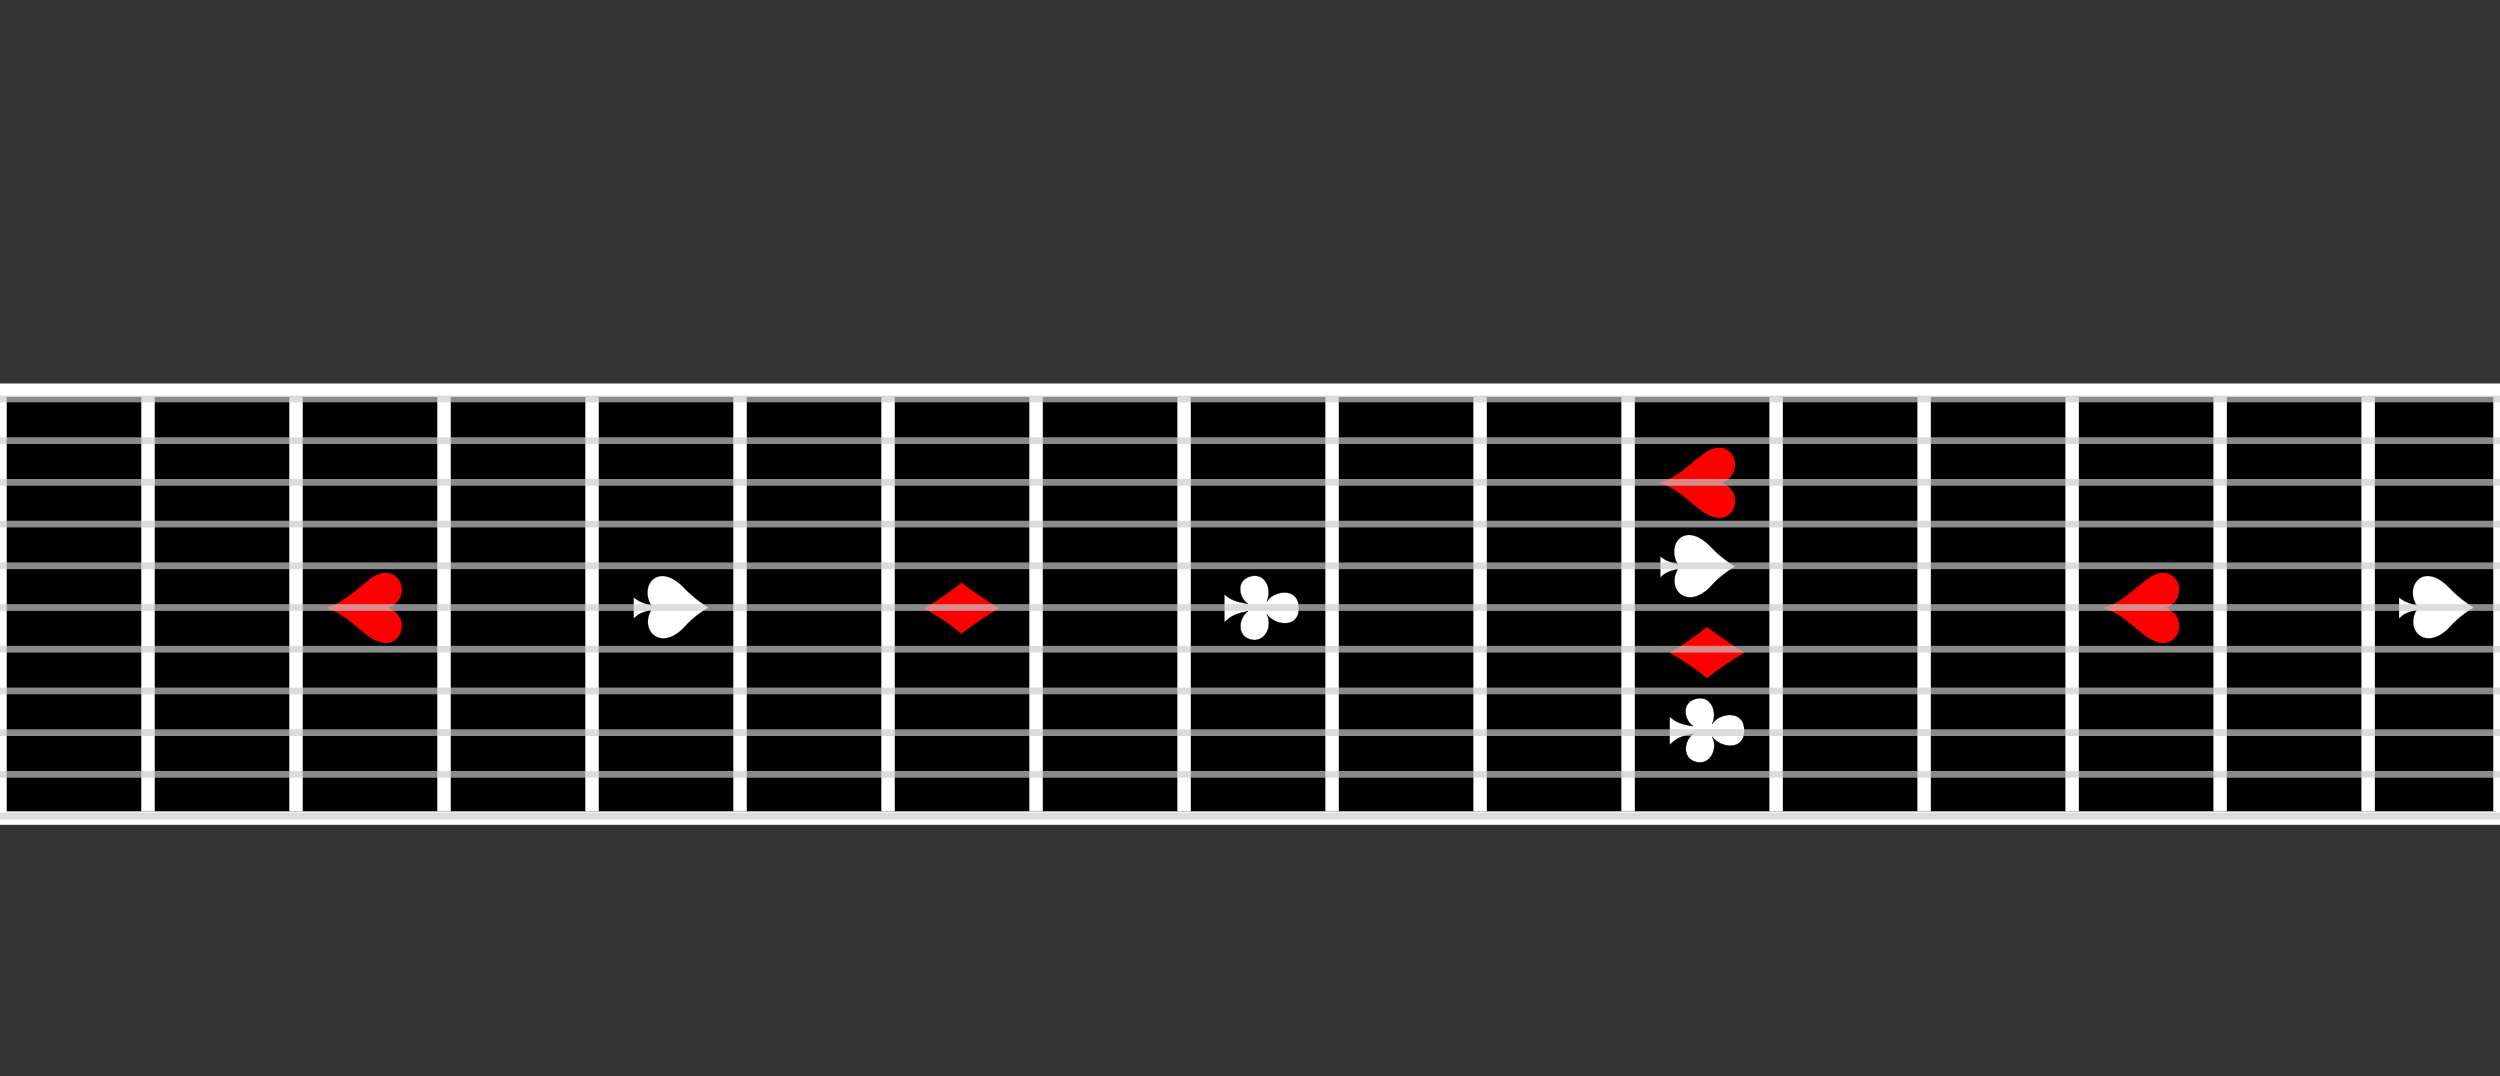 <?xml version="1.0" encoding="iso-8859-1"?>
<svg id="steelGuitar" xmlns="http://www.w3.org/2000/svg" xmlns:xlink="http://www.w3.org/1999/xlink" version=" 1.1"
  viewBox="0 0 1858 800" width="1858" height="800">

  <rect x="0" y="0" width="1858" height="800" fill="#333333" stroke="none"/>

  <!-- neck -->
  <polygon points="0,290 1860,290 1860,608 0,608" fill="black" stroke-width="10" stroke="#ffffff" />

  <!-- frets -->
  <path d="
        M110 295 110 603 
        M220 295 220 603
        M330 295 330 603 
        M440 295 440 603
        M550 295 550 603 
        M660 295 660 603 
        M770 295 770 603 
        M880 295 880 603
        M990 295 990 603 
        M1100 295 1100 603 
        M1210 295 1210 603 
        M1320 295 1320 603
        M1430 295 1430 603 
        M1540 295 1540 603 
        M1650 295 1650 603 
        M1760 295 1760 603
        M1858 295 1858 603
 
    " stroke-width="10" stroke="#ffffff" />
  <!-- Fretmarkers -->
  <!-- FRET12 -->
  <!-- club -->
  <path transform="rotate(90) translate(510, -1310) scale(0.15)" id="rect3667"
    d="M 187.18,250.387 C 128.367,222.293 41.853,255.804 62.322,331.399 C 82.269,405.068 168.413,388.901 198.201,344.058 C 185.774,429.083 163.949,442.32 150.867,460.778 L 289.751,460.778 C 275.679,441.039 250.127,429.083 235.143,342.892 C 265.159,387.66 355.396,403.18 375.055,330.576 C 394.393,259.155 307.221,218.481 249.254,250.813 C 304.839,213.488 324.801,90.9 219.523,90.9 C 113.205,90.9 130.944,215.884 187.18,250.387 z "
    style="color:#000000;fill:#ffffff;fill-opacity:1;fill-rule:nonzero;stroke:#000000;stroke-width:1.811;stroke-linecap:butt;stroke-linejoin:miter;stroke-miterlimit:4;stroke-dashoffset:0;stroke-opacity:1;marker:none;marker-start:none;marker-mid:none;marker-end:none;visibility:visible;display:block;overflow:visible" />
  <!-- diamond -->
  <path transform="rotate(90) translate(400, -1310) scale(0.15)" id="path2139"
    d="M 566.999,90.004 C 528.301,154.401 484.737,216.348 440.477,275.844 C 486.822,335.339 531.082,397.286 566.999,461.683 C 604.307,396.061 645.091,333.501 693.521,275.844 C 646.481,216.348 603.612,153.176 566.999,90.004 z "
    style="fill:#ff0000;fill-opacity:1;fill-rule:evenodd;stroke:none;stroke-width:1pt;stroke-linecap:butt;stroke-linejoin:miter;stroke-opacity:1" />
  <!-- spade -->
  <path transform="rotate(90) translate(336, -1370) scale(0.15)"
    style="fill:#ffffff;fill-opacity:1;fill-rule:evenodd;stroke:#000000;stroke-width:0.856pt;stroke-linecap:butt;stroke-linejoin:miter;stroke-opacity:1"
    d="M 462.295,664.328 C 340.151,789.05 459.887,879.519 556.409,819.974 C 538.184,884.942 528.161,890.054 517.097,907.164 L 621.311,907.164 C 607.934,889.887 593.885,884.942 579.651,820.344 C 678.198,876.954 782.061,778.23 672.712,664.328 C 601.197,601.773 573.432,544.663 567.503,536.554 C 561.814,543.311 528.295,602.934 462.295,664.328 z "
    id="path2076" />
  <!-- heart -->
  <path transform="rotate(90) translate(326, -1370) scale(0.15)" id="path30"
    d="M 216.5,906.612 C 216.157,905.994 214.682,901.524 213.222,896.679 C 203.968,865.973 186.789,834.88 158.021,796.767 C 147.213,782.448 137.04,769.768 109.532,736.33 C 77.681,697.612 68.557,685.209 59.344,668.102 C 53.904,657.999 48.266,642.628 46.41,632.839 C 44.556,623.056 44.526,607.072 46.346,598.75 C 53.749,564.895 83.821,539.355 119.779,536.381 C 160.972,532.974 196.011,553.783 214.422,592.588 L 218.533,601.253 L 221.628,594.407 C 226.225,584.236 230.653,577.356 238.126,568.773 C 257.154,546.92 279.8,536.215 307.081,536.177 C 319.301,536.16 326.303,537.175 336.716,540.47 C 352.29,545.398 364.014,553.075 374.455,565.183 C 401.665,596.736 398.443,639.723 364.923,692.37 C 357.103,704.651 342.995,722.822 323.593,745.602 C 301.249,771.833 290.332,785.165 279.155,799.867 C 252.364,835.107 234.345,867.127 224.434,897.11 C 222.922,901.684 221.338,905.946 220.914,906.581 C 219.929,908.057 217.312,908.075 216.5,906.612 z "
    style="fill:#ff0000;fill-opacity:1" />


  <!-- down fretboard -->

  <!-- club -->
  <path transform="rotate(90) translate(419, -979) scale(0.15)" id="rect3667"
    d="M 187.18,250.387 C 128.367,222.293 41.853,255.804 62.322,331.399 C 82.269,405.068 168.413,388.901 198.201,344.058 C 185.774,429.083 163.949,442.32 150.867,460.778 L 289.751,460.778 C 275.679,441.039 250.127,429.083 235.143,342.892 C 265.159,387.66 355.396,403.18 375.055,330.576 C 394.393,259.155 307.221,218.481 249.254,250.813 C 304.839,213.488 324.801,90.9 219.523,90.9 C 113.205,90.9 130.944,215.884 187.18,250.387 z "
    style="color:#000000;fill:#ffffff;fill-opacity:1;fill-rule:nonzero;stroke:#000000;stroke-width:1.811;stroke-linecap:butt;stroke-linejoin:miter;stroke-miterlimit:4;stroke-dashoffset:0;stroke-opacity:1;marker:none;marker-start:none;marker-mid:none;marker-end:none;visibility:visible;display:block;overflow:visible" />
  <!-- diamond -->
  <path transform="rotate(90) translate(367, -756) scale(0.15)" id="path2139"
    d="M 566.999,90.004 C 528.301,154.401 484.737,216.348 440.477,275.844 C 486.822,335.339 531.082,397.286 566.999,461.683 C 604.307,396.061 645.091,333.501 693.521,275.844 C 646.481,216.348 603.612,153.176 566.999,90.004 z "
    style="fill:#ff0000;fill-opacity:1;fill-rule:evenodd;stroke:none;stroke-width:1pt;stroke-linecap:butt;stroke-linejoin:miter;stroke-opacity:1" />
  <!-- spade -->
  <path transform="rotate(90) translate(366.5, -607) scale(0.15)"
    style="fill:#ffffff;fill-opacity:1;fill-rule:evenodd;stroke:#000000;stroke-width:0.856pt;stroke-linecap:butt;stroke-linejoin:miter;stroke-opacity:1"
    d="M 462.295,664.328 C 340.151,789.05 459.887,879.519 556.409,819.974 C 538.184,884.942 528.161,890.054 517.097,907.164 L 621.311,907.164 C 607.934,889.887 593.885,884.942 579.651,820.344 C 678.198,876.954 782.061,778.23 672.712,664.328 C 601.197,601.773 573.432,544.663 567.503,536.554 C 561.814,543.311 528.295,602.934 462.295,664.328 z "
    id="path2076" />
  <!-- heart -->
  <path transform="rotate(90) translate(419, -379) scale(0.15)" id="path30"
    d="M 216.5,906.612 C 216.157,905.994 214.682,901.524 213.222,896.679 C 203.968,865.973 186.789,834.88 158.021,796.767 C 147.213,782.448 137.04,769.768 109.532,736.33 C 77.681,697.612 68.557,685.209 59.344,668.102 C 53.904,657.999 48.266,642.628 46.41,632.839 C 44.556,623.056 44.526,607.072 46.346,598.75 C 53.749,564.895 83.821,539.355 119.779,536.381 C 160.972,532.974 196.011,553.783 214.422,592.588 L 218.533,601.253 L 221.628,594.407 C 226.225,584.236 230.653,577.356 238.126,568.773 C 257.154,546.92 279.8,536.215 307.081,536.177 C 319.301,536.16 326.303,537.175 336.716,540.47 C 352.29,545.398 364.014,553.075 374.455,565.183 C 401.665,596.736 398.443,639.723 364.923,692.37 C 357.103,704.651 342.995,722.822 323.593,745.602 C 301.249,771.833 290.332,785.165 279.155,799.867 C 252.364,835.107 234.345,867.127 224.434,897.11 C 222.922,901.684 221.338,905.946 220.914,906.581 C 219.929,908.057 217.312,908.075 216.5,906.612 z "
    style="fill:#ff0000;fill-opacity:1" />

  <!-- up fretboard -->
  <!-- spade -->
  <path transform="rotate(90) translate(366.5, -1919) scale(0.15)"
    style="fill:#ffffff;fill-opacity:1;fill-rule:evenodd;stroke:#000000;stroke-width:0.856pt;stroke-linecap:butt;stroke-linejoin:miter;stroke-opacity:1"
    d="M 462.295,664.328 C 340.151,789.05 459.887,879.519 556.409,819.974 C 538.184,884.942 528.161,890.054 517.097,907.164 L 621.311,907.164 C 607.934,889.887 593.885,884.942 579.651,820.344 C 678.198,876.954 782.061,778.23 672.712,664.328 C 601.197,601.773 573.432,544.663 567.503,536.554 C 561.814,543.311 528.295,602.934 462.295,664.328 z "
    id="path2076" />
  <!-- heart -->
  <path transform="rotate(90) translate(419, -1700) scale(0.15)" id="path30"
    d="M 216.5,906.612 C 216.157,905.994 214.682,901.524 213.222,896.679 C 203.968,865.973 186.789,834.88 158.021,796.767 C 147.213,782.448 137.04,769.768 109.532,736.33 C 77.681,697.612 68.557,685.209 59.344,668.102 C 53.904,657.999 48.266,642.628 46.41,632.839 C 44.556,623.056 44.526,607.072 46.346,598.75 C 53.749,564.895 83.821,539.355 119.779,536.381 C 160.972,532.974 196.011,553.783 214.422,592.588 L 218.533,601.253 L 221.628,594.407 C 226.225,584.236 230.653,577.356 238.126,568.773 C 257.154,546.92 279.8,536.215 307.081,536.177 C 319.301,536.16 326.303,537.175 336.716,540.47 C 352.29,545.398 364.014,553.075 374.455,565.183 C 401.665,596.736 398.443,639.723 364.923,692.37 C 357.103,704.651 342.995,722.822 323.593,745.602 C 301.249,771.833 290.332,785.165 279.155,799.867 C 252.364,835.107 234.345,867.127 224.434,897.11 C 222.922,901.684 221.338,905.946 220.914,906.581 C 219.929,908.057 217.312,908.075 216.5,906.612 z "
    style="fill:#ff0000;fill-opacity:1" />



  <!-- strings -->
  <rect class="string" x="0" y="294" width="1864" height="5" fill="rgba(204,204,204,0.678)" />
  <rect class="string" x="0" y="325" width="1864" height="5" fill="rgba(204,204,204,0.678)" />
  <rect class="string" x="0" y="356" width="1864" height="5" fill="rgba(204,204,204,0.678)" />
  <rect class="string" x="0" y="387" width="1864" height="5" fill="rgba(204,204,204,0.678)" />
  <rect class="string" x="0" y="418" width="1864" height="5" fill="rgba(204,204,204,0.678)" />
  <rect class="string" x="0" y="449" width="1864" height="5" fill="rgba(204,204,204,0.678)" />
  <rect class="string" x="0" y="480" width="1864" height="5" fill="rgba(204,204,204,0.678)" />
  <rect class="string" x="0" y="511" width="1864" height="5" fill="rgba(204,204,204,0.678)" />
  <rect class="string" x="0" y="542" width="1864" height="5" fill="rgba(204,204,204,0.678)" />
  <rect class="string" x="0" y="573" width="1864" height="5" fill="rgba(204,204,204,0.678)" />
  <rect class="string" x="0" y="604" width="1864" height="5" fill="rgba(204,204,204,0.678)" />
</svg>